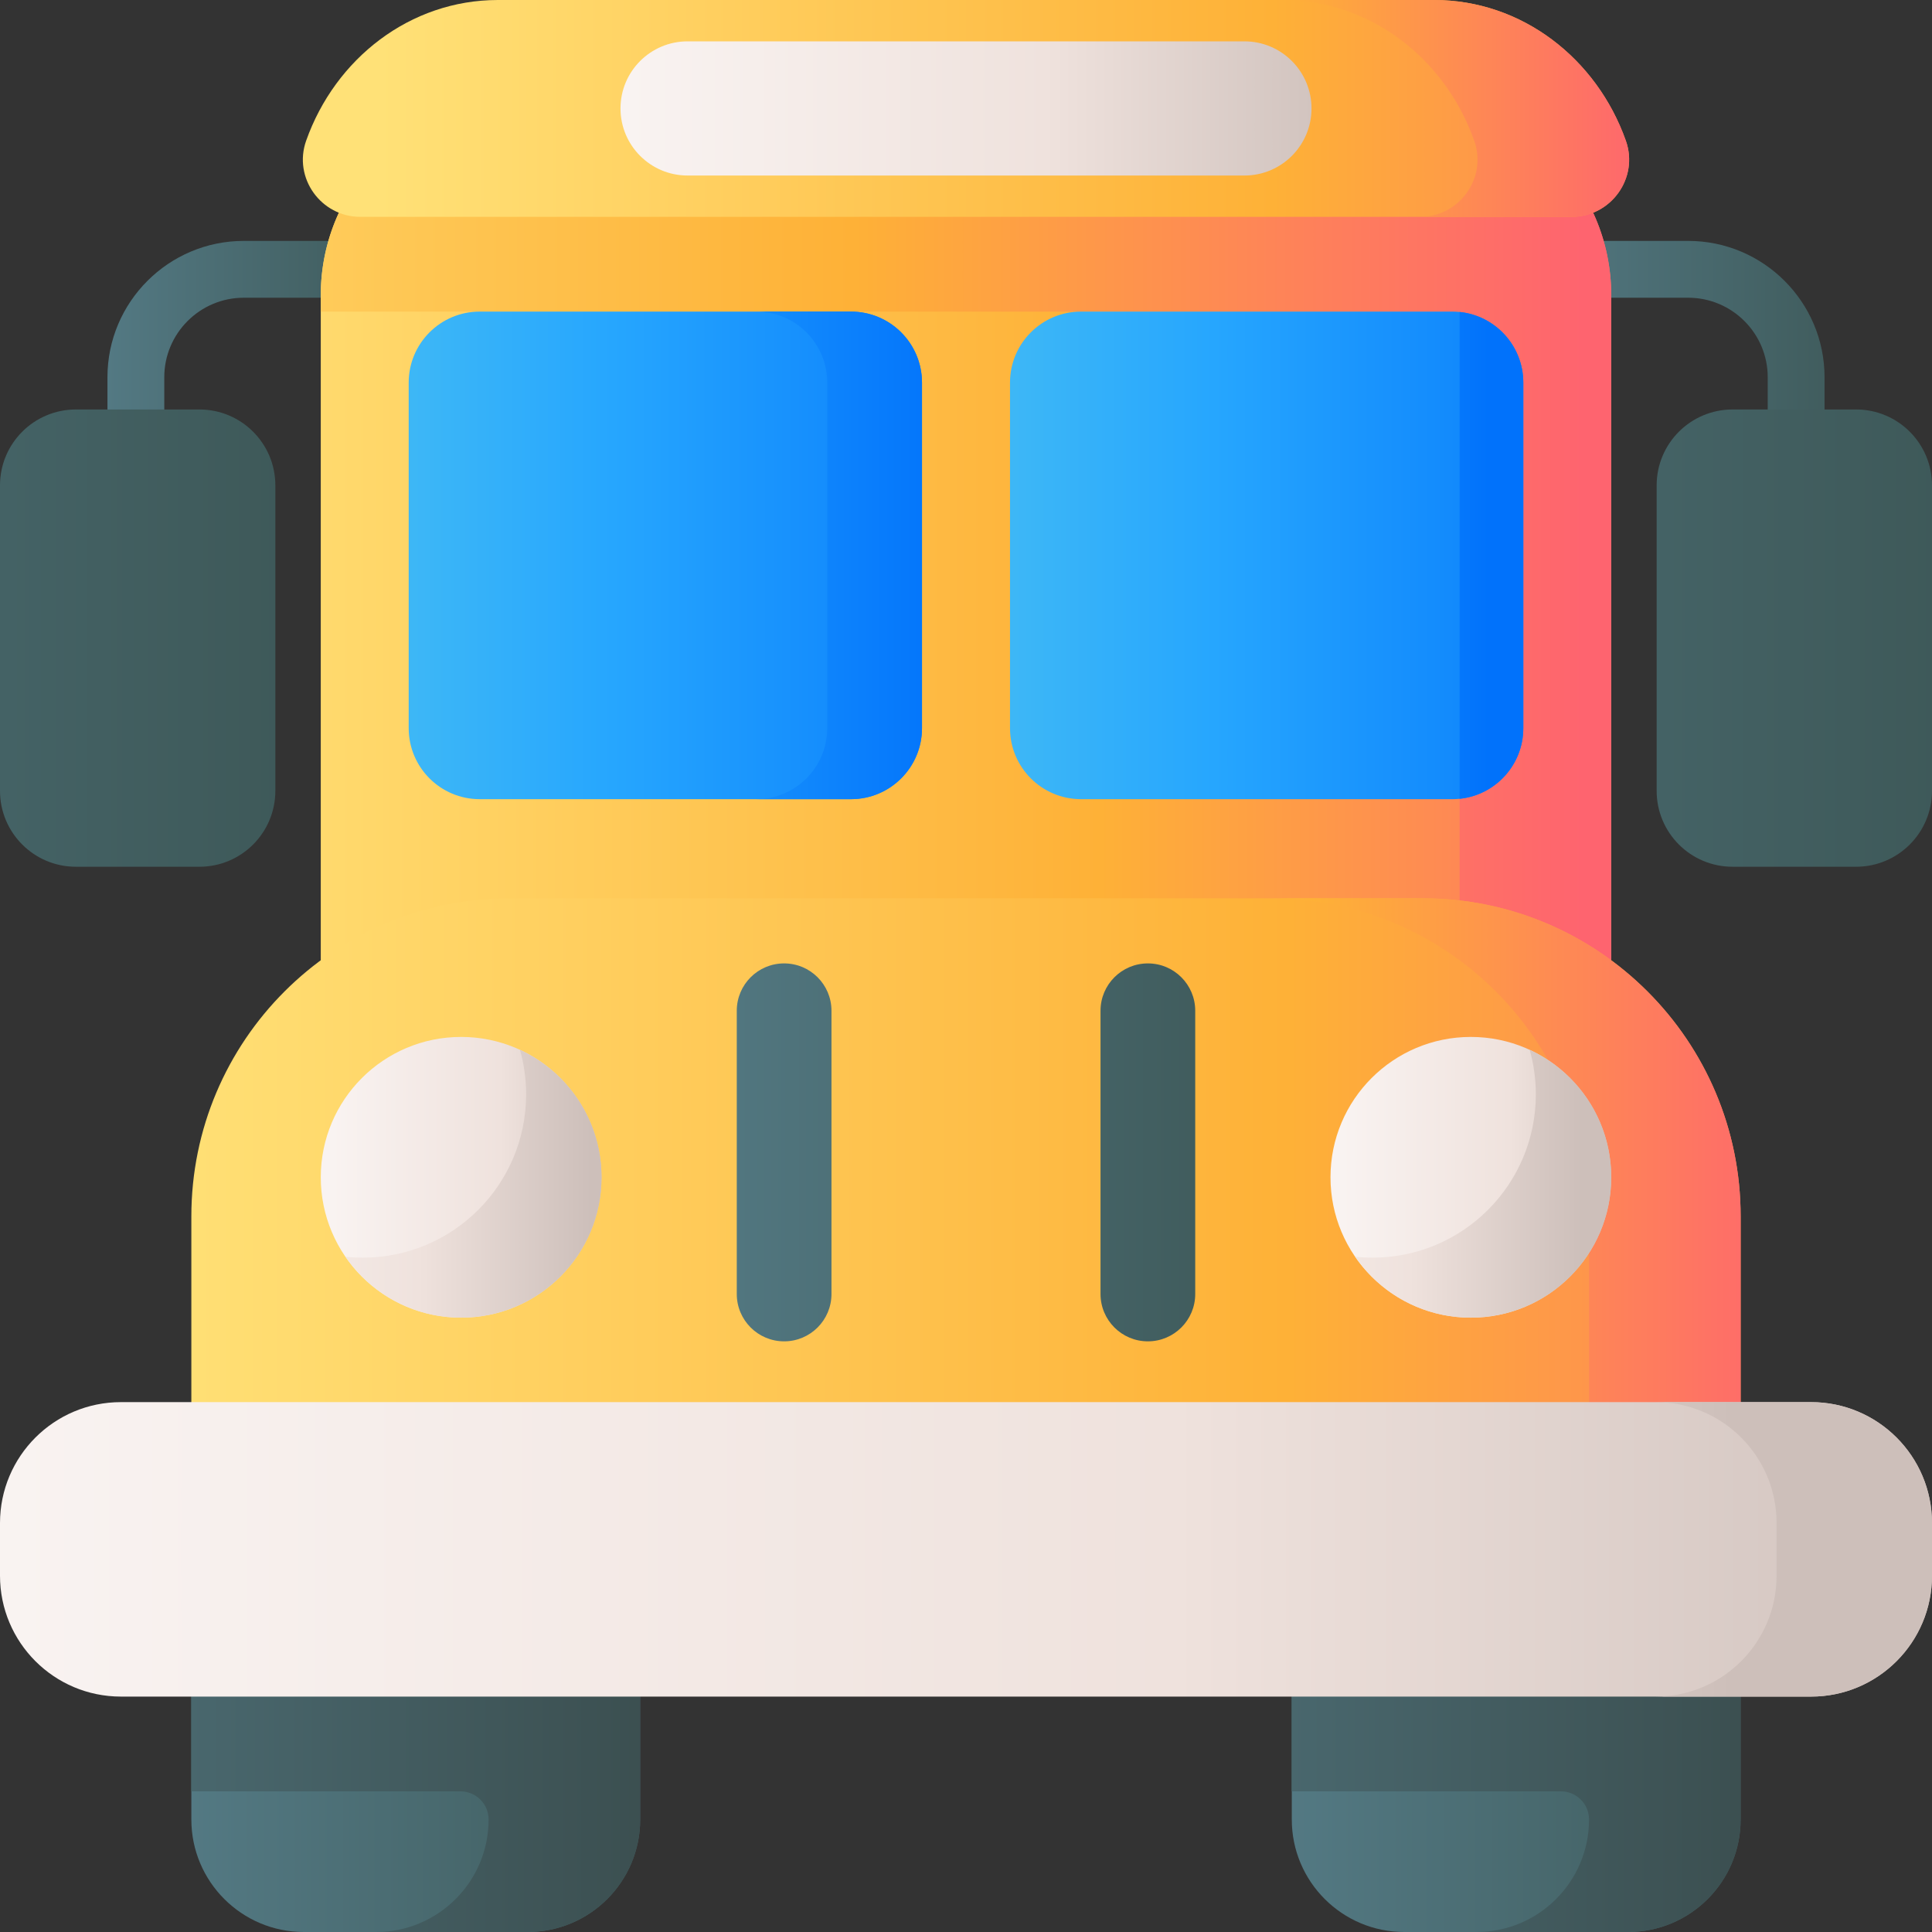 <svg id="Capa_1" enable-background="new 0 0 510 510" height="512" viewBox="0 0 510 510" width="512" xmlns="http://www.w3.org/2000/svg" xmlns:xlink="http://www.w3.org/1999/xlink"><rect x="0" y="0" width="510" height="510" fill="#333333" stroke="none"/><linearGradient id="lg1"><stop offset="0" stop-color="#537983"/><stop offset="1" stop-color="#3e5959"/></linearGradient><linearGradient id="SVGID_1_" gradientUnits="userSpaceOnUse" x1="28.366" x2="107" xlink:href="#lg1" y1="118.909" y2="118.909"/><linearGradient id="SVGID_2_" gradientUnits="userSpaceOnUse" x1="-182.406" x2="75.076" xlink:href="#lg1" y1="168.447" y2="168.447"/><linearGradient id="SVGID_3_" gradientUnits="userSpaceOnUse" x1="403" x2="492.56" xlink:href="#lg1" y1="118.909" y2="118.909"/><linearGradient id="SVGID_4_" gradientUnits="userSpaceOnUse" x1="254.909" x2="512.391" xlink:href="#lg1" y1="168.447" y2="168.447"/><linearGradient id="lg2"><stop offset="0" stop-color="#ffe177"/><stop offset=".573" stop-color="#feb137"/><stop offset="1" stop-color="#fe646f"/></linearGradient><linearGradient id="SVGID_5_" gradientUnits="userSpaceOnUse" x1="48" x2="471.001" xlink:href="#lg2" y1="174.226" y2="174.226"/><linearGradient id="SVGID_6_" gradientUnits="userSpaceOnUse" x1="-33.333" x2="418.021" xlink:href="#lg2" y1="174.225" y2="174.225"/><linearGradient id="lg3"><stop offset="0" stop-color="#6bd9e7"/><stop offset=".573" stop-color="#26a6fe"/><stop offset="1" stop-color="#0172fb"/></linearGradient><linearGradient id="SVGID_7_" gradientUnits="userSpaceOnUse" x1="2.398" x2="280.744" xlink:href="#lg3" y1="146.606" y2="146.606"/><linearGradient id="SVGID_8_" gradientUnits="userSpaceOnUse" x1="161.129" x2="439.476" xlink:href="#lg3" y1="146.606" y2="146.606"/><linearGradient id="SVGID_9_" gradientUnits="userSpaceOnUse" x1="216" x2="393.011" xlink:href="#lg3" y1="146.606" y2="146.606"/><linearGradient id="SVGID_10_" gradientUnits="userSpaceOnUse" x1="100" x2="512.014" xlink:href="#lg2" y1="28.624" y2="28.624"/><linearGradient id="SVGID_11_" gradientUnits="userSpaceOnUse" x1="208" x2="436" xlink:href="#lg2" y1="28.624" y2="28.624"/><linearGradient id="lg4"><stop offset="0" stop-color="#f9f3f1"/><stop offset=".573" stop-color="#efe2dd"/><stop offset="1" stop-color="#cdbfba"/></linearGradient><linearGradient id="SVGID_12_" gradientUnits="userSpaceOnUse" x1="166" x2="358.151" xlink:href="#lg4" y1="28.624" y2="28.624"/><linearGradient id="SVGID_13_" gradientUnits="userSpaceOnUse" x1="20" x2="252.261" xlink:href="#lg3" y1="146.606" y2="146.606"/><linearGradient id="SVGID_14_" gradientUnits="userSpaceOnUse" x1="38.512" x2="565" xlink:href="#lg2" y1="329.539" y2="329.539"/><linearGradient id="SVGID_15_" gradientUnits="userSpaceOnUse" x1="172" x2="476.056" xlink:href="#lg2" y1="329.539" y2="329.539"/><linearGradient id="SVGID_16_" gradientUnits="userSpaceOnUse" x1="50.512" x2="185.464" xlink:href="#lg1" y1="461.09" y2="461.09"/><linearGradient id="lg5"><stop offset="0" stop-color="#537983"/><stop offset="1" stop-color="#384949"/></linearGradient><linearGradient id="SVGID_17_" gradientUnits="userSpaceOnUse" x1="-41.734" x2="201.67" xlink:href="#lg5" y1="461.09" y2="461.09"/><linearGradient id="SVGID_18_" gradientUnits="userSpaceOnUse" x1="341" x2="475.952" xlink:href="#lg1" y1="461.09" y2="461.09"/><linearGradient id="SVGID_19_" gradientUnits="userSpaceOnUse" x1="248.753" x2="492.158" xlink:href="#lg5" y1="461.09" y2="461.09"/><linearGradient id="SVGID_20_" gradientUnits="userSpaceOnUse" x1="1.602" x2="539.627" xlink:href="#lg4" y1="408.992" y2="408.992"/><linearGradient id="SVGID_21_" gradientUnits="userSpaceOnUse" x1="198" x2="457.307" xlink:href="#lg4" y1="408.992" y2="408.992"/><linearGradient id="SVGID_22_" gradientUnits="userSpaceOnUse" x1="87.676" x2="164.993" xlink:href="#lg4" y1="310.777" y2="310.777"/><linearGradient id="SVGID_23_" gradientUnits="userSpaceOnUse" x1="49.676" x2="155.996" xlink:href="#lg4" y1="312.477" y2="312.477"/><linearGradient id="SVGID_24_" gradientUnits="userSpaceOnUse" x1="354.214" x2="431.532" xlink:href="#lg4" y1="310.777" y2="310.777"/><linearGradient id="SVGID_25_" gradientUnits="userSpaceOnUse" x1="311.214" x2="417.535" xlink:href="#lg4" y1="312.477" y2="312.477"/><linearGradient id="SVGID_26_" gradientUnits="userSpaceOnUse" x1="180" x2="332.643" xlink:href="#lg1" y1="304.198" y2="304.198"/><g><g><g><path d="m43.366 174.226h-15v-74.653c0-19.84 16.141-35.98 35.981-35.98h42.653v15h-42.653c-11.569 0-20.981 9.412-20.981 20.98z" fill="url(#SVGID_1_)"/><path d="m52.648 228.801h-32.611c-11.066 0-20.037-8.971-20.037-20.037v-80.635c0-11.066 8.971-20.037 20.037-20.037h32.611c11.066 0 20.037 8.971 20.037 20.037v80.635c0 11.066-8.971 20.037-20.037 20.037z" fill="url(#SVGID_2_)"/></g><g><path d="m466.634 174.226h15v-74.653c0-19.84-16.141-35.98-35.981-35.98h-42.653v15h42.653c11.569 0 20.981 9.412 20.981 20.98z" fill="url(#SVGID_3_)"/><path d="m489.963 228.801h-32.611c-11.066 0-20.037-8.971-20.037-20.037v-80.635c0-11.066 8.971-20.037 20.037-20.037h32.611c11.066 0 20.037 8.971 20.037 20.037v80.635c0 11.066-8.971 20.037-20.037 20.037z" fill="url(#SVGID_4_)"/></g><path d="m425.324 322.36h-340.648v-244.446c0-28.621 23.202-51.822 51.822-51.822h237.004c28.621 0 51.822 23.202 51.822 51.822z" fill="url(#SVGID_5_)"/><path d="m373.502 26.092-237.002-.002c-21.28 0-39.56 12.82-47.53 31.16-2.76 6.33-4.29 13.32-4.29 20.66v4.35h300.624v240.1h40.02v-244.446c0-28.62-23.201-51.822-51.822-51.822z" fill="url(#SVGID_6_)"/><g><g><path d="m224.634 210.962h-98c-10.355 0-18.75-8.395-18.75-18.75v-91.212c0-10.355 8.395-18.75 18.75-18.75h98c10.355 0 18.75 8.395 18.75 18.75v91.212c0 10.355-8.395 18.75-18.75 18.75z" fill="url(#SVGID_7_)"/><path d="m383.366 210.962h-98c-10.355 0-18.75-8.395-18.75-18.75v-91.212c0-10.355 8.395-18.75 18.75-18.75h98c10.355 0 18.75 8.395 18.75 18.75v91.212c0 10.355-8.395 18.75-18.75 18.75z" fill="url(#SVGID_8_)"/></g><path d="m402.116 192.212v-91.212c0-9.701-7.367-17.68-16.812-18.65v128.512c9.445-.97 16.812-8.949 16.812-18.65z" fill="url(#SVGID_9_)"/></g><path d="m378.571 0h-247.142c-23.168 0-42.931 15.446-50.614 37.147-3.474 9.813 3.913 20.1 14.323 20.1h319.725c10.41 0 17.797-10.286 14.323-20.1-7.684-21.701-27.447-37.147-50.615-37.147z" fill="url(#SVGID_10_)"/><path d="m429.185 37.147c-7.683-21.701-27.446-37.147-50.614-37.147h-40.02c23.168 0 42.931 15.446 50.614 37.147 3.474 9.813-3.913 20.1-14.323 20.1h40.02c10.411 0 17.797-10.287 14.323-20.1z" fill="url(#SVGID_11_)"/><path d="m328.494 46.334h-146.988c-9.781 0-17.71-7.929-17.71-17.71 0-9.781 7.929-17.71 17.71-17.71h146.988c9.781 0 17.71 7.929 17.71 17.71 0 9.781-7.929 17.71-17.71 17.71z" fill="url(#SVGID_12_)"/><path d="m224.634 82.25h-25.011c10.355 0 18.75 8.395 18.75 18.75v91.212c0 10.355-8.395 18.75-18.75 18.75h25.011c10.355 0 18.75-8.395 18.75-18.75v-91.212c0-10.355-8.395-18.75-18.75-18.75z" fill="url(#SVGID_13_)"/></g><path d="m459.488 421.949h-408.976v-100.854c0-46.373 37.592-83.965 83.965-83.965h241.045c46.373 0 83.965 37.592 83.965 83.965v100.854z" fill="url(#SVGID_14_)"/><path d="m375.523 237.13h-40.02c46.373 0 83.965 37.592 83.965 83.965v100.854h40.02v-100.854c0-46.373-37.593-83.965-83.965-83.965z" fill="url(#SVGID_15_)"/><g><path d="m139.298 510h-59.084c-16.404 0-29.702-13.298-29.702-29.702v-68.119h118.488v68.119c0 16.404-13.298 29.702-29.702 29.702z" fill="url(#SVGID_16_)"/><path d="m128.98 412.179v.003h-78.47v60.69h71.044c4.101 0 7.426 3.325 7.426 7.426 0 16.404-13.298 29.702-29.702 29.702h40.02c16.404 0 29.702-13.298 29.702-29.702v-7.426-60.69-.003z" fill="url(#SVGID_17_)"/></g><g><path d="m429.786 510h-59.084c-16.404 0-29.702-13.298-29.702-29.702v-68.119h118.488v68.119c0 16.404-13.298 29.702-29.702 29.702z" fill="url(#SVGID_18_)"/><path d="m419.468 412.179v.003h-78.47v60.69h71.044c4.101 0 7.426 3.325 7.426 7.426 0 16.404-13.298 29.702-29.702 29.702h40.02c16.404 0 29.702-13.298 29.702-29.702v-7.426-60.69-.003z" fill="url(#SVGID_19_)"/></g><g><path d="m478.077 447.858h-446.154c-17.631 0-31.923-14.292-31.923-31.922v-13.887c0-17.63 14.292-31.923 31.923-31.923h446.154c17.63 0 31.923 14.292 31.923 31.923v13.887c0 17.63-14.292 31.922-31.923 31.922z" fill="url(#SVGID_20_)"/><path d="m478.077 370.126h-41.025c17.63 0 31.923 14.292 31.923 31.923v13.887c0 17.63-14.292 31.923-31.923 31.923h41.025c17.63 0 31.923-14.292 31.923-31.923v-13.887c0-17.631-14.292-31.923-31.923-31.923z" fill="url(#SVGID_21_)"/></g><g><circle cx="121.729" cy="310.777" fill="url(#SVGID_22_)" r="37.053"/><path d="m158.786 310.777c0 20.46-16.59 37.05-37.06 37.05-12.68 0-23.87-6.37-30.54-16.08 1.51.16 3.05.24 4.6.24 23.8 0 43.1-19.3 43.1-43.1 0-4.08-.57-8.03-1.63-11.76 12.71 5.87 21.53 18.73 21.53 33.65z" fill="url(#SVGID_23_)"/></g><g><circle cx="388.268" cy="310.777" fill="url(#SVGID_24_)" r="37.053"/><path d="m425.324 310.777c0 20.46-16.59 37.05-37.06 37.05-12.68 0-23.87-6.37-30.54-16.08 1.51.16 3.05.24 4.6.24 23.8 0 43.1-19.3 43.1-43.1 0-4.08-.57-8.03-1.63-11.76 12.71 5.87 21.53 18.73 21.53 33.65z" fill="url(#SVGID_25_)"/></g><g fill="url(#SVGID_26_)"><path d="m206.989 254.316c-6.904 0-12.5 5.596-12.5 12.5v74.765c0 6.904 5.596 12.5 12.5 12.5s12.5-5.596 12.5-12.5v-74.765c0-6.904-5.597-12.5-12.5-12.5z"/><path d="m255 254.316c-6.904 0-12.5 5.596-12.5 12.5v74.765c0 6.904 5.596 12.5 12.5 12.5s12.5-5.596 12.5-12.5v-74.765c0-6.904-5.596-12.5-12.5-12.5z"/><path d="m303.011 254.316c-6.904 0-12.5 5.596-12.5 12.5v74.765c0 6.904 5.596 12.5 12.5 12.5s12.5-5.596 12.5-12.5v-74.765c0-6.904-5.596-12.5-12.5-12.5z"/></g></g></svg>
